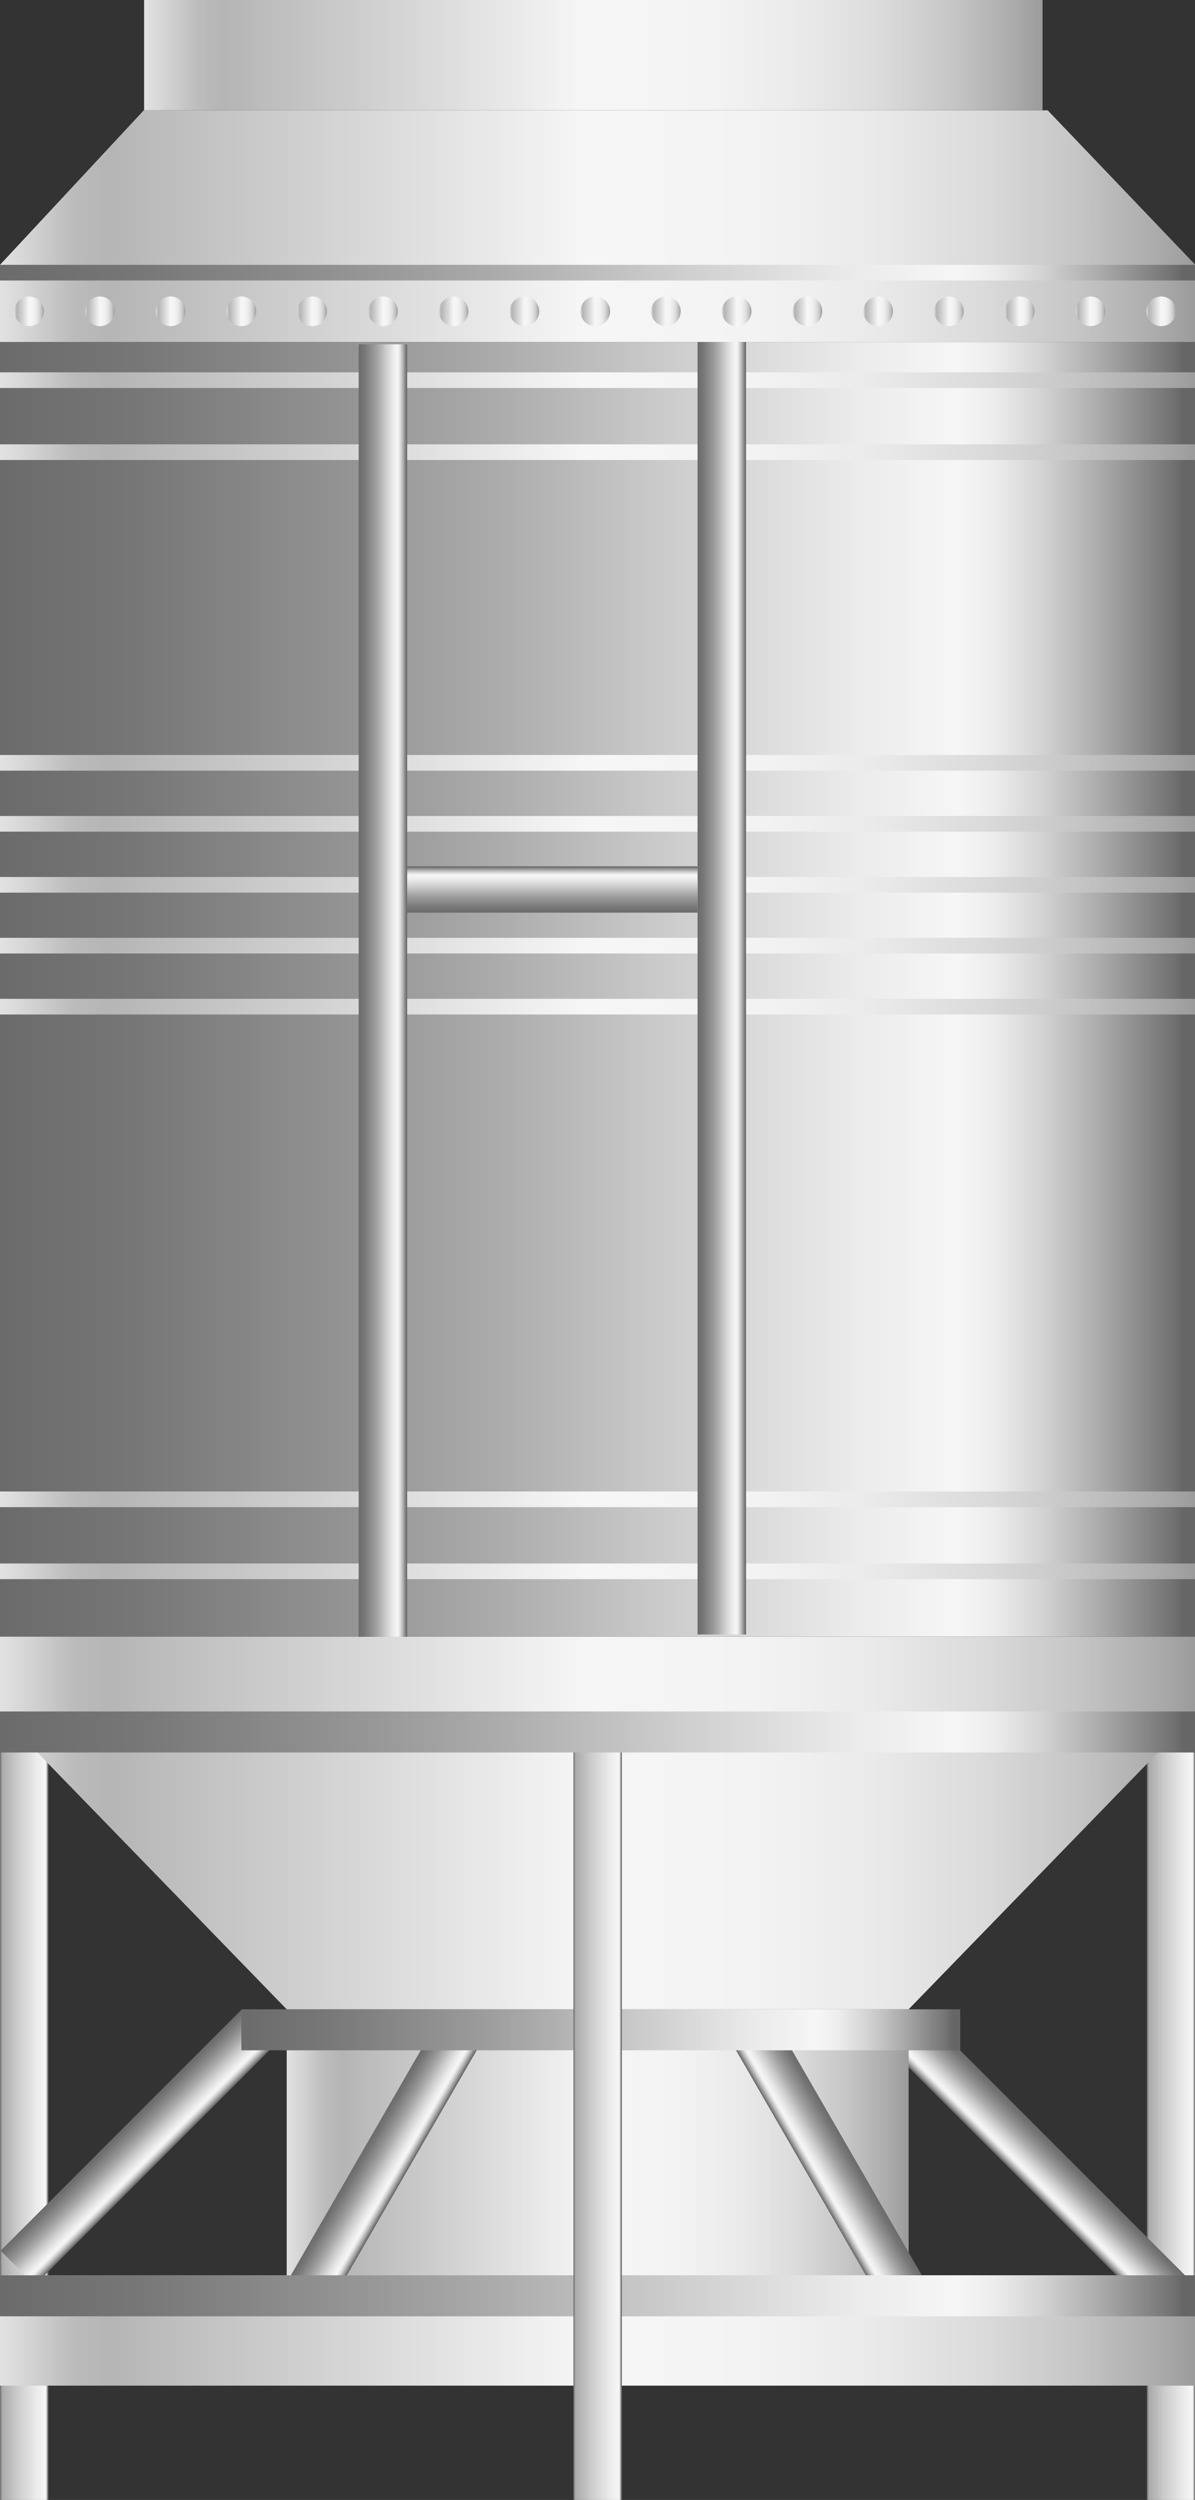 <svg xmlns="http://www.w3.org/2000/svg" xmlns:xlink="http://www.w3.org/1999/xlink" viewBox="0 0 71.73 150">
    <rect x="0" y="0" width="71.73" height="150" fill="#333333" stroke="none"/>
    <defs>
        <style>
            .cls-1 {
                fill: url(#未命名的渐变_74);
            }

            .cls-2 {
                fill: url(#未命名的渐变_74-2);
            }

            .cls-3 {
                fill: url(#未命名的渐变_67);
            }

            .cls-4 {
                fill: url(#未命名的渐变_105);
            }

            .cls-5 {
                fill: url(#未命名的渐变_105-2);
            }

            .cls-6 {
                fill: url(#未命名的渐变_67-2);
            }

            .cls-7 {
                fill: url(#未命名的渐变_105-3);
            }

            .cls-8 {
                fill: url(#未命名的渐变_105-4);
            }

            .cls-9 {
                fill: url(#未命名的渐变_105-5);
            }

            .cls-10 {
                fill: url(#未命名的渐变_105-6);
            }

            .cls-11 {
                fill: url(#未命名的渐变_105-7);
            }

            .cls-12 {
                fill: url(#未命名的渐变_105-8);
            }

            .cls-13 {
                fill: url(#未命名的渐变_105-9);
            }

            .cls-14 {
                fill: url(#未命名的渐变_105-10);
            }

            .cls-15 {
                fill: url(#未命名的渐变_105-11);
            }

            .cls-16 {
                fill: url(#未命名的渐变_105-12);
            }

            .cls-17 {
                fill: url(#未命名的渐变_105-13);
            }

            .cls-18 {
                fill: url(#未命名的渐变_105-14);
            }

            .cls-19 {
                fill: url(#未命名的渐变_105-15);
            }

            .cls-20 {
                fill: url(#未命名的渐变_105-16);
            }

            .cls-21 {
                fill: url(#未命名的渐变_105-17);
            }

            .cls-22 {
                fill: url(#未命名的渐变_105-18);
            }

            .cls-23 {
                fill: url(#未命名的渐变_105-19);
            }

            .cls-24 {
                fill: url(#未命名的渐变_105-20);
            }

            .cls-25 {
                fill: url(#未命名的渐变_105-21);
            }

            .cls-26 {
                fill: url(#未命名的渐变_105-22);
            }

            .cls-27 {
                fill: url(#未命名的渐变_105-23);
            }

            .cls-28 {
                fill: url(#未命名的渐变_105-24);
            }

            .cls-29 {
                fill: url(#未命名的渐变_105-25);
            }

            .cls-30 {
                fill: url(#未命名的渐变_105-26);
            }

            .cls-31 {
                fill: url(#未命名的渐变_105-27);
            }

            .cls-32 {
                fill: url(#未命名的渐变_67-3);
            }

            .cls-33 {
                fill: url(#未命名的渐变_67-4);
            }

            .cls-34 {
                fill: url(#未命名的渐变_105-28);
            }

            .cls-35 {
                fill: url(#未命名的渐变_105-29);
            }

            .cls-36 {
                fill: url(#未命名的渐变_105-30);
            }

            .cls-37 {
                fill: url(#未命名的渐变_105-31);
            }

            .cls-38 {
                fill: url(#未命名的渐变_67-5);
            }

            .cls-39 {
                fill: url(#未命名的渐变_67-6);
            }

            .cls-40 {
                fill: url(#未命名的渐变_67-7);
            }

            .cls-41 {
                fill: url(#未命名的渐变_67-8);
            }

            .cls-42 {
                fill: url(#未命名的渐变_74-3);
            }

            .cls-43 {
                fill: url(#未命名的渐变_67-9);
            }

            .cls-44 {
                fill: url(#未命名的渐变_67-10);
            }

            .cls-45 {
                fill: url(#未命名的渐变_67-11);
            }

            .cls-46 {
                fill: url(#未命名的渐变_67-12);
            }

            .cls-47 {
                opacity: 0.2;
            }
        </style>
        <linearGradient id="未命名的渐变_74" x1="68.84" y1="126.34" x2="71.75" y2="126.34" gradientUnits="userSpaceOnUse">
            <stop offset="0" stop-color="#6b6b6b" />
            <stop offset="0.01" stop-color="#767676" />
            <stop offset="0.03" stop-color="#959595" />
            <stop offset="0.04" stop-color="#aaa" />
            <stop offset="0.37" stop-color="#ccc" />
            <stop offset="0.74" stop-color="#eaeaea" />
            <stop offset="0.94" stop-color="#f6f6f6" />
            <stop offset="0.95" stop-color="#ededed" />
            <stop offset="0.96" stop-color="#d4d4d4" />
            <stop offset="0.97" stop-color="#ababab" />
            <stop offset="0.99" stop-color="#737373" />
            <stop offset="0.99" stop-color="#666" />
        </linearGradient>
        <linearGradient id="未命名的渐变_74-2" x1="0" y1="126.34" x2="2.91" y2="126.34" xlink:href="#未命名的渐变_74" />
        <linearGradient id="未命名的渐变_67" y1="59.36" x2="71.75" y2="59.36" gradientUnits="userSpaceOnUse">
            <stop offset="0" stop-color="#6b6b6b" />
            <stop offset="0.11" stop-color="#767676" />
            <stop offset="0.3" stop-color="#959595" />
            <stop offset="0.41" stop-color="#aaa" />
            <stop offset="0.56" stop-color="#ccc" />
            <stop offset="0.71" stop-color="#eaeaea" />
            <stop offset="0.8" stop-color="#f6f6f6" />
            <stop offset="0.83" stop-color="#ededed" />
            <stop offset="0.87" stop-color="#d4d4d4" />
            <stop offset="0.92" stop-color="#ababab" />
            <stop offset="0.98" stop-color="#737373" />
            <stop offset="0.99" stop-color="#666" />
        </linearGradient>
        <linearGradient id="未命名的渐变_105" y1="13.57" x2="71.75" y2="13.57" gradientUnits="userSpaceOnUse">
            <stop offset="0" stop-color="#e2e2e2" />
            <stop offset="0.03" stop-color="#d0d0d0" />
            <stop offset="0.06" stop-color="#bcbcbc" />
            <stop offset="0.09" stop-color="#b5b5b5" />
            <stop offset="0.49" stop-color="#f6f6f6" />
            <stop offset="0.63" stop-color="#f3f3f3" />
            <stop offset="0.73" stop-color="#eaeaea" />
            <stop offset="0.82" stop-color="#dbdbdb" />
            <stop offset="0.9" stop-color="#c6c6c6" />
            <stop offset="0.97" stop-color="#aaa" />
            <stop offset="1" stop-color="#9b9b9b" />
        </linearGradient>
        <linearGradient id="未命名的渐变_105-2" y1="109.38" x2="71.75" y2="109.38" xlink:href="#未命名的渐变_105" />
        <linearGradient id="未命名的渐变_67-2" y1="16.36" x2="71.75" y2="16.36" xlink:href="#未命名的渐变_67" />
        <linearGradient id="未命名的渐变_105-3" y1="27.13" x2="71.75" y2="27.13" xlink:href="#未命名的渐变_105" />
        <linearGradient id="未命名的渐变_105-4" y1="45.77" x2="71.75" y2="45.77" xlink:href="#未命名的渐变_105" />
        <linearGradient id="未命名的渐变_105-5" y1="49.43" x2="71.75" y2="49.43" xlink:href="#未命名的渐变_105" />
        <linearGradient id="未命名的渐变_105-6" y1="53.09" x2="71.75" y2="53.09" xlink:href="#未命名的渐变_105" />
        <linearGradient id="未命名的渐变_105-7" y1="56.74" x2="71.75" y2="56.74" xlink:href="#未命名的渐变_105" />
        <linearGradient id="未命名的渐变_105-8" y1="60.4" x2="71.75" y2="60.4" xlink:href="#未命名的渐变_105" />
        <linearGradient id="未命名的渐变_105-9" y1="22.81" x2="71.75" y2="22.81" xlink:href="#未命名的渐变_105" />
        <linearGradient id="未命名的渐变_105-10" y1="94.29" x2="71.75" y2="94.29" xlink:href="#未命名的渐变_105" />
        <linearGradient id="未命名的渐变_105-11" y1="89.96" x2="71.75" y2="89.96" xlink:href="#未命名的渐变_105" />
        <linearGradient id="未命名的渐变_105-12" x1="8.65" y1="3.31" x2="62.58" y2="3.31" xlink:href="#未命名的渐变_105" />
        <linearGradient id="未命名的渐变_105-13" y1="139.82" x2="71.75" y2="139.82" xlink:href="#未命名的渐变_105" />
        <linearGradient id="未命名的渐变_105-14" x1="0.86" y1="18.68" x2="2.65" y2="18.68" xlink:href="#未命名的渐变_105" />
        <linearGradient id="未命名的渐变_105-15" x1="5.1" y1="18.68" x2="6.89" y2="18.68" xlink:href="#未命名的渐变_105" />
        <linearGradient id="未命名的渐变_105-16" x1="9.35" y1="18.68" x2="11.14" y2="18.68" xlink:href="#未命名的渐变_105" />
        <linearGradient id="未命名的渐变_105-17" x1="13.6" y1="18.68" x2="15.39" y2="18.68" xlink:href="#未命名的渐变_105" />
        <linearGradient id="未命名的渐变_105-18" x1="17.84" y1="18.68" x2="19.63" y2="18.68" xlink:href="#未命名的渐变_105" />
        <linearGradient id="未命名的渐变_105-19" x1="22.09" y1="18.68" x2="23.88" y2="18.68" xlink:href="#未命名的渐变_105" />
        <linearGradient id="未命名的渐变_105-20" x1="26.34" y1="18.68" x2="28.13" y2="18.68" xlink:href="#未命名的渐变_105" />
        <linearGradient id="未命名的渐变_105-21" x1="30.59" y1="18.68" x2="32.37" y2="18.68" xlink:href="#未命名的渐变_105" />
        <linearGradient id="未命名的渐变_105-22" x1="34.83" y1="18.68" x2="36.62" y2="18.68" xlink:href="#未命名的渐变_105" />
        <linearGradient id="未命名的渐变_105-23" x1="39.08" y1="18.68" x2="40.87" y2="18.68" xlink:href="#未命名的渐变_105" />
        <linearGradient id="未命名的渐变_105-24" x1="43.33" y1="18.68" x2="45.12" y2="18.68" xlink:href="#未命名的渐变_105" />
        <linearGradient id="未命名的渐变_105-25" x1="47.57" y1="18.68" x2="49.36" y2="18.68" xlink:href="#未命名的渐变_105" />
        <linearGradient id="未命名的渐变_105-26" x1="51.82" y1="18.68" x2="53.61" y2="18.68" xlink:href="#未命名的渐变_105" />
        <linearGradient id="未命名的渐变_105-27" x1="56.07" y1="18.68" x2="57.86" y2="18.68" xlink:href="#未命名的渐变_105" />
        <linearGradient id="未命名的渐变_67-3" x1="1.75" y1="211.2" x2="4.66" y2="211.2"
            gradientTransform="translate(5.11 37.38) scale(1 0.43)" xlink:href="#未命名的渐变_67" />
        <linearGradient id="未命名的渐变_67-4" x1="56.84" y1="92.18" x2="59.75" y2="92.18"
            gradientTransform="matrix(1, 0, 0, -0.49, 4.04, 174.7)" xlink:href="#未命名的渐变_67" />
        <linearGradient id="未命名的渐变_105-28" x1="60.31" y1="18.68" x2="62.1" y2="18.68" xlink:href="#未命名的渐变_105" />
        <linearGradient id="未命名的渐变_105-29" x1="64.56" y1="18.68" x2="66.35" y2="18.68" xlink:href="#未命名的渐变_105" />
        <linearGradient id="未命名的渐变_105-30" x1="68.81" y1="18.68" x2="70.6" y2="18.68" xlink:href="#未命名的渐变_105" />
        <linearGradient id="未命名的渐变_105-31" x1="17.21" y1="128.54" x2="54.54" y2="128.54" xlink:href="#未命名的渐变_105" />
        <linearGradient id="未命名的渐变_67-5" x1="70.72" y1="90.83" x2="73.63" y2="90.83"
            gradientTransform="matrix(1, 0, 0, -0.4, -22.64, 165.26)" xlink:href="#未命名的渐变_67" />
        <linearGradient id="未命名的渐变_67-6" x1="-15.12" y1="216.27" x2="-12.21" y2="216.27"
            gradientTransform="translate(36.92 43.95) scale(1 0.4)" xlink:href="#未命名的渐变_67" />
        <linearGradient id="未命名的渐变_67-7" x1="14.49" y1="121.79" x2="57.64" y2="121.79" xlink:href="#未命名的渐变_67" />
        <linearGradient id="未命名的渐变_67-8" y1="137.74" x2="71.75" y2="137.74" xlink:href="#未命名的渐变_67" />
        <linearGradient id="未命名的渐变_74-3" x1="34.42" y1="126.34" x2="37.33" y2="126.34" xlink:href="#未命名的渐变_74" />
        <linearGradient id="未命名的渐变_67-9" x1="21.53" y1="59.43" x2="24.44" y2="59.43" xlink:href="#未命名的渐变_67" />
        <linearGradient id="未命名的渐变_67-10" x1="41.87" y1="59.29" x2="44.78" y2="59.29" xlink:href="#未命名的渐变_67" />
        <linearGradient id="未命名的渐变_67-11" y1="103.91" x2="71.75" y2="103.91" xlink:href="#未命名的渐变_67" />
        <linearGradient id="未命名的渐变_67-12" x1="33.16" y1="54.77" x2="33.16" y2="51.98" xlink:href="#未命名的渐变_67" />
    </defs>
    <title>IoT-Material Handling（物料运输）</title>
    <g id="图层_14" data-name="图层 14">
        <rect class="cls-1" x="68.84" y="102.69" width="2.91" height="47.31" />
        <rect class="cls-2" y="102.69" width="2.91" height="47.31" />
        <rect class="cls-3" y="20.52" width="71.75" height="77.68" />
        <polygon class="cls-4" points="71.75 20.52 0 20.52 0 15.89 8.63 6.62 62.89 6.62 71.75 15.89 71.75 20.52" />
        <polygon class="cls-5"
            points="71.75 102.84 54.54 120.56 17.21 120.56 0 102.84 0 98.2 71.75 98.2 71.75 102.84" />
        <rect class="cls-6" y="15.89" width="71.75" height="0.94" />
        <rect class="cls-7" y="26.66" width="71.75" height="0.94" />
        <rect class="cls-8" y="45.3" width="71.75" height="0.94" />
        <rect class="cls-9" y="48.96" width="71.75" height="0.94" />
        <rect class="cls-10" y="52.62" width="71.75" height="0.94" />
        <rect class="cls-11" y="56.27" width="71.75" height="0.94" />
        <rect class="cls-12" y="59.93" width="71.75" height="0.94" />
        <rect class="cls-13" y="22.34" width="71.75" height="0.94" />
        <rect class="cls-14" y="93.81" width="71.75" height="0.94" />
        <rect class="cls-15" y="89.49" width="71.75" height="0.94" />
        <rect class="cls-16" x="8.65" width="53.93" height="6.62" />
        <rect class="cls-17" y="136.52" width="71.75" height="6.62" />
        <circle class="cls-18" cx="1.75" cy="18.68" r="0.89" />
        <circle class="cls-19" cx="6" cy="18.68" r="0.89" />
        <circle class="cls-20" cx="10.24" cy="18.68" r="0.89" />
        <circle class="cls-21" cx="14.49" cy="18.68" r="0.89" />
        <circle class="cls-22" cx="18.74" cy="18.68" r="0.89" />
        <circle class="cls-23" cx="22.99" cy="18.68" r="0.89" />
        <circle class="cls-24" cx="27.23" cy="18.68" r="0.89" />
        <circle class="cls-25" cx="31.48" cy="18.68" r="0.89" />
        <circle class="cls-26" cx="35.73" cy="18.68" r="0.89" />
        <circle class="cls-27" cx="39.97" cy="18.68" r="0.89" />
        <circle class="cls-28" cx="44.22" cy="18.68" r="0.89" />
        <circle class="cls-29" cx="48.47" cy="18.68" r="0.89" />
        <circle class="cls-30" cx="52.71" cy="18.68" r="0.89" />
        <circle class="cls-31" cx="56.96" cy="18.68" r="0.89" />
        <rect class="cls-32" x="6.86" y="118.59" width="2.91" height="20.49"
            transform="translate(93.53 31.85) rotate(45)" />
        <rect class="cls-33" x="60.88" y="118.25" width="2.91" height="23.06"
            transform="translate(198.18 177.47) rotate(135)" />
        <circle class="cls-34" cx="61.21" cy="18.68" r="0.89" />
        <circle class="cls-35" cx="65.46" cy="18.68" r="0.89" />
        <circle class="cls-36" cx="69.7" cy="18.68" r="0.89" />
        <rect class="cls-37" x="17.21" y="120.56" width="37.33" height="15.96" />
        <rect class="cls-38" x="48.07" y="120.04" width="2.91" height="18.69"
            transform="translate(157.11 216.66) rotate(150)" />
        <rect class="cls-39" x="21.8" y="120.04" width="2.91" height="18.69"
            transform="translate(67.81 5.71) rotate(30)" />
        <rect class="cls-40" x="14.49" y="120.56" width="43.15" height="2.46" />
        <rect class="cls-41" y="136.52" width="71.75" height="2.46" />
        <rect class="cls-42" x="34.42" y="102.69" width="2.91" height="47.31" />
        <rect class="cls-43" x="21.53" y="20.66" width="2.91" height="77.55" />
        <rect class="cls-44" x="41.87" y="20.52" width="2.91" height="77.55" />
        <rect class="cls-45" y="102.69" width="71.75" height="2.46" />
        <rect class="cls-46" x="24.44" y="51.98" width="17.43" height="2.78" />
    </g>
    
</svg>